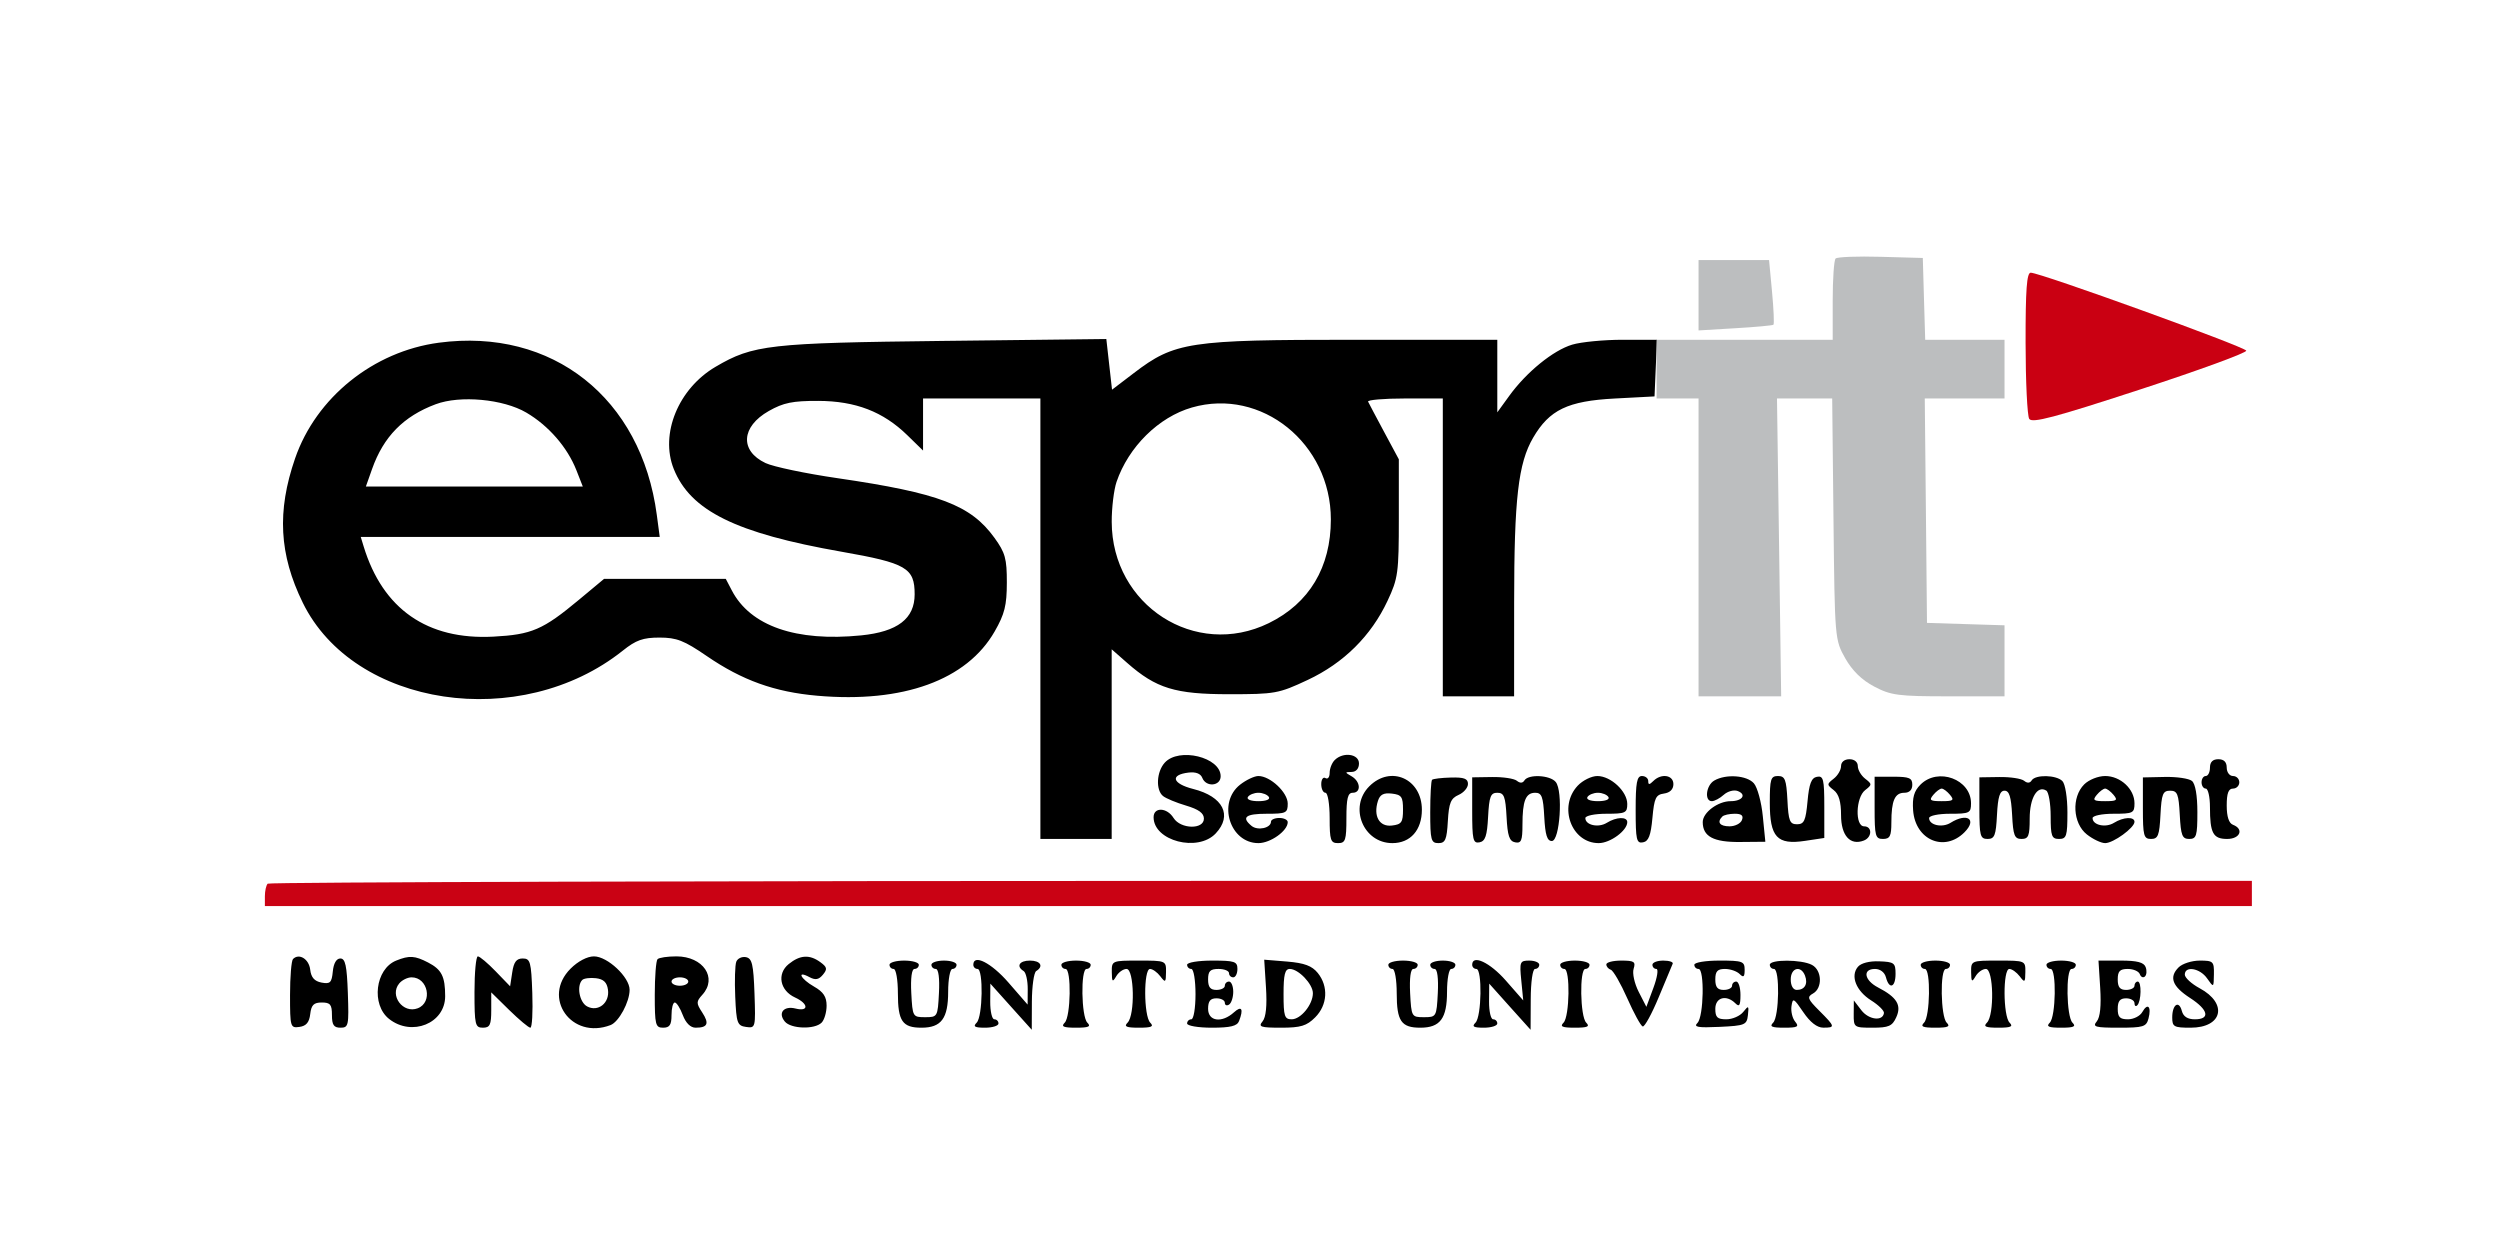 <?xml version="1.0" encoding="UTF-8"?>
<svg xmlns="http://www.w3.org/2000/svg" xmlns:xlink="http://www.w3.org/1999/xlink" width="250px" height="125px" viewBox="0 0 249 125" version="1.1">
<g id="surface1">
<path style=" stroke:none;fill-rule:evenodd;fill:rgb(0%,0%,0%);fill-opacity:1;" d="M 43.387 34.27 C 36.84 35.141 31.109 39.75 29.008 45.844 C 27.184 51.125 27.414 55.445 29.777 60.27 C 34.895 70.727 51.555 73.219 61.785 65.059 C 63.102 64.008 63.801 63.758 65.449 63.758 C 67.164 63.758 67.902 64.047 70.172 65.602 C 73.727 68.039 76.961 69.199 81.238 69.574 C 89.801 70.324 96.176 68.012 98.965 63.148 C 99.965 61.402 100.18 60.547 100.184 58.262 C 100.188 55.859 100.023 55.27 98.945 53.781 C 96.57 50.5 93.438 49.309 83.266 47.82 C 80.066 47.355 76.82 46.672 76.051 46.305 C 73.457 45.074 73.613 42.668 76.383 41.098 C 77.848 40.27 78.758 40.082 81.324 40.09 C 85.055 40.102 87.812 41.164 90.23 43.52 L 91.805 45.055 L 91.805 39.848 L 103.539 39.848 L 103.539 83.895 L 110.668 83.895 L 110.668 64.93 L 112.219 66.293 C 115.117 68.84 117.012 69.422 122.402 69.422 C 127.012 69.422 127.359 69.359 130.266 67.996 C 133.871 66.305 136.613 63.59 138.258 60.074 C 139.309 57.832 139.383 57.297 139.383 51.805 L 139.383 45.93 L 137.918 43.203 C 137.113 41.707 136.391 40.336 136.309 40.164 C 136.23 39.992 137.883 39.848 139.977 39.848 L 143.781 39.848 L 143.781 69.633 L 150.91 69.633 L 150.914 60.297 C 150.914 49.855 151.324 46.32 152.816 43.766 C 154.441 40.98 156.281 40.098 160.969 39.852 L 164.953 39.641 L 165.074 36.809 L 165.199 33.977 L 161.77 33.977 C 159.887 33.977 157.613 34.195 156.719 34.465 C 154.824 35.031 152.145 37.211 150.434 39.574 L 149.23 41.234 L 149.23 33.977 L 134.812 33.977 C 118.391 33.977 116.965 34.191 112.887 37.305 L 110.703 38.969 L 110.418 36.438 L 110.133 33.902 L 93.945 34.09 C 76.406 34.293 74.816 34.473 71.062 36.676 C 67.336 38.859 65.477 43.398 66.875 46.895 C 68.547 51.078 73.086 53.316 83.629 55.168 C 90.145 56.312 90.965 56.789 90.965 59.434 C 90.965 61.867 89.262 63.172 85.613 63.539 C 79.102 64.191 74.531 62.602 72.68 59.039 L 72.078 57.887 L 59.906 57.887 L 57.387 59.984 C 53.789 62.98 52.672 63.461 48.836 63.664 C 42.234 64.012 37.777 60.91 35.863 54.637 L 35.574 53.691 L 65.473 53.691 L 65.18 51.488 C 63.633 39.797 54.73 32.762 43.387 34.27 M 43.074 40.422 C 39.855 41.621 37.848 43.668 36.707 46.902 L 36.086 48.656 L 57.781 48.656 L 57.137 47.016 C 56.238 44.73 54.355 42.562 52.129 41.258 C 49.824 39.906 45.516 39.508 43.074 40.422 M 118.691 40.75 C 115.363 41.707 112.348 44.688 111.152 48.195 C 110.887 48.98 110.668 50.773 110.672 52.18 C 110.684 60.531 119.031 65.91 126.383 62.312 C 130.43 60.328 132.586 56.723 132.586 51.945 C 132.586 44.344 125.641 38.746 118.691 40.75 "/>
<path style=" stroke:none;fill-rule:evenodd;fill:rgb(0%,0%,0%);fill-opacity:1;" d="M 115.973 76.27 C 115.152 77.176 115.059 78.996 115.801 79.602 C 116.09 79.84 117.129 80.27 118.105 80.559 C 119.367 80.934 119.891 81.316 119.891 81.863 C 119.891 82.973 117.562 82.922 116.855 81.797 C 116.195 80.734 114.859 80.688 114.859 81.723 C 114.859 84.094 119.285 85.246 121.074 83.34 C 122.77 81.535 121.812 79.652 118.824 78.898 C 116.723 78.367 116.469 77.48 118.352 77.258 C 119.074 77.172 119.562 77.359 119.727 77.781 C 120.098 78.746 121.566 78.621 121.566 77.625 C 121.566 75.715 117.387 74.703 115.973 76.27 M 132.969 76.008 C 132.691 76.285 132.465 76.859 132.465 77.289 C 132.465 77.719 132.277 77.953 132.047 77.809 C 131.816 77.668 131.625 77.941 131.625 78.414 C 131.625 78.891 131.816 79.277 132.047 79.277 C 132.277 79.277 132.465 80.398 132.465 81.797 C 132.465 84.031 132.559 84.312 133.305 84.312 C 134.047 84.312 134.141 84.031 134.141 81.797 C 134.141 79.836 134.281 79.277 134.77 79.277 C 135.633 79.277 135.562 78.156 134.664 77.633 C 133.965 77.227 133.965 77.207 134.664 77.195 C 135.113 77.188 135.398 76.855 135.398 76.344 C 135.398 75.383 133.812 75.164 132.969 76.008 M 183.605 76.609 C 183.605 76.988 183.277 77.555 182.871 77.867 C 182.172 78.414 182.172 78.469 182.871 79.012 C 183.383 79.406 183.605 80.168 183.605 81.512 C 183.605 83.562 184.516 84.582 185.883 84.055 C 186.719 83.734 186.742 82.633 185.91 82.633 C 184.988 82.633 185.07 79.746 186.016 79.012 C 186.715 78.469 186.715 78.414 186.016 77.867 C 185.613 77.555 185.281 76.988 185.281 76.609 C 185.281 76.203 184.941 75.922 184.445 75.922 C 183.945 75.922 183.605 76.203 183.605 76.609 M 220.496 76.762 C 220.496 77.223 220.305 77.602 220.074 77.602 C 219.844 77.602 219.656 77.883 219.656 78.23 C 219.656 78.574 219.844 78.859 220.074 78.859 C 220.305 78.859 220.496 79.691 220.496 80.711 C 220.496 83.316 220.805 83.895 222.215 83.895 C 223.512 83.895 223.918 82.91 222.801 82.48 C 222.387 82.324 222.172 81.668 222.172 80.551 C 222.172 79.328 222.344 78.859 222.801 78.859 C 223.145 78.859 223.43 78.574 223.43 78.23 C 223.43 77.883 223.145 77.602 222.801 77.602 C 222.453 77.602 222.172 77.227 222.172 76.762 C 222.172 76.203 221.891 75.922 221.332 75.922 C 220.773 75.922 220.496 76.203 220.496 76.762 M 123.508 78.469 C 121.219 80.27 122.488 84.312 125.34 84.312 C 126.555 84.312 128.273 83.082 128.273 82.215 C 128.273 81.984 127.895 81.797 127.434 81.797 C 126.973 81.797 126.598 81.965 126.598 82.168 C 126.598 82.805 125.266 83.094 124.656 82.59 C 123.613 81.727 124.051 81.375 126.176 81.375 C 128.117 81.375 128.273 81.301 128.273 80.359 C 128.273 79.242 126.527 77.602 125.34 77.602 C 124.938 77.602 124.117 77.992 123.508 78.469 M 136.43 78.629 C 134.355 80.703 135.82 84.312 138.734 84.312 C 140.539 84.312 141.688 83.016 141.688 80.973 C 141.688 77.875 138.57 76.484 136.43 78.629 M 142.707 77.98 C 142.605 78.078 142.523 79.543 142.523 81.234 C 142.523 84.004 142.605 84.312 143.344 84.312 C 144.031 84.312 144.18 83.969 144.285 82.109 C 144.391 80.293 144.578 79.836 145.355 79.492 C 145.875 79.266 146.297 78.77 146.297 78.395 C 146.297 77.863 145.91 77.719 144.594 77.754 C 143.656 77.777 142.805 77.879 142.707 77.98 M 146.719 81.055 C 146.719 83.988 146.801 84.355 147.449 84.234 C 148.027 84.125 148.211 83.586 148.309 81.688 C 148.418 79.645 148.559 79.277 149.23 79.277 C 149.906 79.277 150.047 79.645 150.156 81.688 C 150.254 83.586 150.434 84.125 151.016 84.234 C 151.625 84.352 151.746 84.059 151.746 82.488 C 151.746 80.078 152.066 79.277 153.027 79.277 C 153.676 79.277 153.82 79.672 153.926 81.691 C 154.023 83.5 154.211 84.102 154.684 84.102 C 155.488 84.102 155.82 79.094 155.07 78.195 C 154.5 77.504 152.34 77.398 151.945 78.039 C 151.77 78.324 151.5 78.336 151.188 78.078 C 150.918 77.855 149.805 77.688 148.707 77.703 L 146.719 77.734 L 146.719 81.055 M 157.27 78.57 C 155.301 80.668 156.637 84.312 159.371 84.312 C 160.52 84.312 162.227 83.059 162.227 82.215 C 162.227 81.648 161.137 81.684 160.18 82.281 C 159.344 82.805 158.035 82.516 158.035 81.809 C 158.035 81.57 158.973 81.375 160.133 81.375 C 162.047 81.375 162.227 81.293 162.227 80.398 C 162.227 79.141 160.582 77.602 159.234 77.602 C 158.656 77.602 157.77 78.039 157.27 78.57 M 163.066 80.988 C 163.066 83.984 163.148 84.359 163.801 84.234 C 164.359 84.129 164.582 83.551 164.742 81.793 C 164.926 79.797 165.078 79.469 165.895 79.355 C 166.5 79.27 166.84 78.93 166.84 78.41 C 166.84 77.492 165.621 77.309 164.828 78.105 C 164.434 78.496 164.324 78.496 164.324 78.105 C 164.324 77.828 164.039 77.602 163.695 77.602 C 163.188 77.602 163.066 78.258 163.066 80.988 M 170.926 78.055 C 170.105 78.531 169.918 80.117 170.684 80.117 C 170.953 80.117 171.492 79.828 171.879 79.477 C 172.27 79.125 172.895 78.957 173.273 79.102 C 174.191 79.457 173.73 80.117 172.566 80.117 C 171.293 80.117 169.773 81.254 169.773 82.207 C 169.773 83.652 170.848 84.227 173.52 84.199 L 176.035 84.176 L 175.781 81.621 C 175.645 80.219 175.242 78.738 174.891 78.336 C 174.191 77.527 172.086 77.379 170.926 78.055 M 176.48 80.262 C 176.48 83.723 177.203 84.508 180.004 84.086 L 181.93 83.797 L 181.93 80.668 C 181.93 77.914 181.84 77.555 181.195 77.68 C 180.637 77.785 180.414 78.363 180.254 80.121 C 180.074 82.074 179.914 82.426 179.203 82.426 C 178.477 82.426 178.348 82.102 178.242 80.012 C 178.133 77.945 178 77.602 177.297 77.602 C 176.574 77.602 176.48 77.902 176.48 80.262 M 186.961 80.781 C 186.961 83.613 187.035 83.895 187.797 83.895 C 188.492 83.895 188.637 83.613 188.637 82.25 C 188.637 80.062 188.98 79.277 189.938 79.277 C 190.441 79.277 190.73 78.984 190.73 78.473 C 190.73 77.801 190.426 77.672 188.848 77.672 L 186.961 77.672 L 186.961 80.781 M 191.547 78.461 C 190.902 79.109 190.719 79.754 190.812 81.043 C 191.035 84.004 193.934 85.242 195.941 83.234 C 197.242 81.934 196.223 81.238 194.555 82.281 C 193.719 82.805 192.41 82.516 192.41 81.809 C 192.41 81.57 193.344 81.375 194.504 81.375 C 196.461 81.375 196.602 81.305 196.602 80.328 C 196.602 77.926 193.301 76.707 191.547 78.461 M 197.438 80.812 C 197.438 83.586 197.52 83.895 198.258 83.895 C 198.957 83.895 199.094 83.551 199.199 81.48 C 199.293 79.672 199.484 79.07 199.953 79.07 C 200.426 79.07 200.613 79.672 200.711 81.48 C 200.816 83.551 200.949 83.895 201.652 83.895 C 202.352 83.895 202.469 83.594 202.469 81.848 C 202.469 79.789 203.234 78.504 204.129 79.059 C 204.367 79.207 204.566 80.355 204.566 81.609 C 204.566 83.613 204.668 83.895 205.402 83.895 C 206.152 83.895 206.242 83.613 206.242 81.25 C 206.242 79.754 206.023 78.391 205.738 78.105 C 205.121 77.484 203.035 77.441 202.668 78.039 C 202.492 78.324 202.223 78.336 201.91 78.078 C 201.641 77.855 200.527 77.688 199.43 77.703 L 197.438 77.734 L 197.438 80.812 M 207.918 78.441 C 206.637 79.723 206.777 82.332 208.184 83.441 C 208.793 83.922 209.617 84.312 210.016 84.312 C 210.836 84.312 212.949 82.777 212.949 82.184 C 212.949 81.645 211.836 81.699 210.902 82.281 C 210.066 82.805 208.758 82.516 208.758 81.809 C 208.758 81.57 209.691 81.375 210.855 81.375 C 212.809 81.375 212.949 81.305 212.949 80.328 C 212.949 78.902 211.547 77.602 210.016 77.602 C 209.316 77.602 208.387 77.973 207.918 78.441 M 213.789 80.82 C 213.789 83.586 213.871 83.895 214.605 83.895 C 215.305 83.895 215.441 83.551 215.547 81.48 C 215.656 79.391 215.785 79.07 216.512 79.07 C 217.238 79.07 217.367 79.391 217.477 81.48 C 217.586 83.551 217.719 83.895 218.422 83.895 C 219.145 83.895 219.238 83.59 219.238 81.219 C 219.238 79.543 219.035 78.375 218.695 78.094 C 218.398 77.848 217.172 77.668 215.973 77.695 L 213.789 77.742 L 213.789 80.82 M 192.828 79.488 C 192.383 80.027 192.504 80.117 193.668 80.117 C 194.828 80.117 194.949 80.027 194.504 79.488 C 194.219 79.141 193.84 78.859 193.668 78.859 C 193.492 78.859 193.117 79.141 192.828 79.488 M 209.176 79.488 C 208.73 80.027 208.855 80.117 210.016 80.117 C 211.176 80.117 211.301 80.027 210.855 79.488 C 210.566 79.141 210.188 78.859 210.016 78.859 C 209.84 78.859 209.465 79.141 209.176 79.488 M 124.289 79.699 C 124.137 79.945 124.574 80.117 125.34 80.117 C 126.102 80.117 126.539 79.945 126.387 79.699 C 126.242 79.469 125.773 79.277 125.34 79.277 C 124.906 79.277 124.434 79.469 124.289 79.699 M 137.293 80.094 C 136.812 81.605 137.43 82.699 138.684 82.555 C 139.656 82.441 139.801 82.234 139.801 80.957 C 139.801 79.68 139.656 79.473 138.684 79.359 C 137.859 79.262 137.496 79.457 137.293 80.094 M 158.246 79.699 C 158.094 79.945 158.527 80.117 159.293 80.117 C 160.059 80.117 160.492 79.945 160.34 79.699 C 160.199 79.469 159.727 79.277 159.293 79.277 C 158.859 79.277 158.387 79.469 158.246 79.699 M 171.73 81.656 C 171.168 82.219 171.473 82.633 172.453 82.633 C 173.004 82.633 173.562 82.352 173.695 82.004 C 173.867 81.559 173.66 81.375 172.973 81.375 C 172.441 81.375 171.883 81.5 171.73 81.656 "/>
<path style=" stroke:none;fill-rule:evenodd;fill:rgb(0%,0%,0%);fill-opacity:1;" d="M 28.801 95.902 C 28.637 96.066 28.504 97.688 28.504 99.512 C 28.504 102.711 28.539 102.82 29.449 102.691 C 30.125 102.598 30.43 102.23 30.523 101.406 C 30.629 100.5 30.875 100.25 31.676 100.25 C 32.531 100.25 32.695 100.457 32.695 101.512 C 32.695 102.496 32.883 102.77 33.551 102.77 C 34.355 102.77 34.398 102.551 34.285 99.309 C 34.188 96.566 34.035 95.848 33.535 95.848 C 33.141 95.848 32.859 96.328 32.781 97.148 C 32.672 98.27 32.516 98.422 31.652 98.258 C 30.941 98.121 30.609 97.742 30.52 96.961 C 30.395 95.898 29.41 95.293 28.801 95.902 M 39.117 96.059 C 37.027 96.902 36.598 100.469 38.414 101.898 C 40.684 103.688 44.016 102.336 44.016 99.625 C 44.016 97.645 43.664 96.953 42.309 96.25 C 40.977 95.562 40.434 95.527 39.117 96.059 M 46.949 99.203 C 46.949 102.488 47.016 102.77 47.789 102.77 C 48.492 102.77 48.625 102.488 48.625 101.004 L 48.625 99.238 L 50.422 101.004 C 51.414 101.973 52.363 102.77 52.535 102.77 C 52.711 102.77 52.797 101.211 52.73 99.309 C 52.621 96.168 52.531 95.848 51.77 95.848 C 51.145 95.848 50.879 96.195 50.723 97.238 L 50.512 98.629 L 49.066 97.133 C 48.273 96.312 47.473 95.637 47.285 95.637 C 47.102 95.637 46.949 97.242 46.949 99.203 M 56.559 96.863 C 53.648 99.773 56.645 104.008 60.555 102.508 C 61.383 102.191 62.461 100.199 62.461 98.98 C 62.461 97.715 60.246 95.637 58.895 95.637 C 58.227 95.637 57.297 96.125 56.559 96.863 M 65.254 95.918 C 65.102 96.07 64.977 97.676 64.977 99.484 C 64.977 102.488 65.047 102.77 65.812 102.77 C 66.465 102.77 66.652 102.488 66.652 101.512 C 66.652 100.816 66.797 100.25 66.98 100.25 C 67.16 100.25 67.52 100.816 67.781 101.512 C 68.082 102.305 68.551 102.77 69.059 102.77 C 70.273 102.77 70.449 102.359 69.719 101.242 C 69.113 100.316 69.113 100.164 69.738 99.473 C 71.27 97.781 69.816 95.637 67.141 95.637 C 66.258 95.637 65.406 95.762 65.254 95.918 M 73.129 96.172 C 73 96.5 72.953 98.07 73.023 99.664 C 73.137 102.32 73.23 102.57 74.109 102.695 C 75.055 102.828 75.066 102.77 74.949 99.344 C 74.844 96.41 74.707 95.836 74.09 95.715 C 73.688 95.641 73.254 95.844 73.129 96.172 M 78.371 96.406 C 77.168 97.379 77.488 99.059 79.008 99.75 C 80.359 100.367 80.402 101.191 79.062 100.855 C 77.875 100.555 77.266 101.293 77.984 102.156 C 78.598 102.895 80.961 102.965 81.66 102.266 C 81.934 101.988 82.16 101.223 82.16 100.566 C 82.16 99.68 81.84 99.191 80.906 98.66 C 79.555 97.891 79.121 97.004 80.441 97.711 C 81.039 98.031 81.371 97.973 81.789 97.473 C 82.254 96.91 82.215 96.715 81.543 96.223 C 80.461 95.43 79.504 95.488 78.371 96.406 M 88.449 96.477 C 88.449 96.707 88.637 96.895 88.867 96.895 C 89.102 96.895 89.289 97.988 89.289 99.328 C 89.289 102.109 89.738 102.77 91.648 102.77 C 93.633 102.77 94.316 101.848 94.316 99.172 C 94.316 97.922 94.508 96.895 94.738 96.895 C 94.969 96.895 95.156 96.707 95.156 96.477 C 95.156 96.246 94.59 96.059 93.898 96.059 C 93.207 96.059 92.641 96.246 92.641 96.477 C 92.641 96.707 92.84 96.895 93.082 96.895 C 93.352 96.895 93.473 97.824 93.395 99.309 C 93.273 101.68 93.25 101.719 92.012 101.719 C 90.777 101.719 90.754 101.68 90.629 99.309 C 90.551 97.824 90.672 96.895 90.945 96.895 C 91.188 96.895 91.383 96.707 91.383 96.477 C 91.383 96.246 90.723 96.059 89.918 96.059 C 89.109 96.059 88.449 96.246 88.449 96.477 M 96.832 96.477 C 96.832 96.707 97.023 96.895 97.254 96.895 C 97.848 96.895 97.773 101.66 97.168 102.266 C 96.777 102.656 96.965 102.77 98.008 102.77 C 98.746 102.77 99.348 102.578 99.348 102.348 C 99.348 102.117 99.16 101.93 98.93 101.93 C 98.699 101.93 98.516 101.129 98.523 100.148 L 98.535 98.363 L 100.605 100.672 L 102.676 102.977 L 102.688 100.172 C 102.695 98.629 102.891 97.25 103.121 97.105 C 103.895 96.629 103.551 96.059 102.492 96.059 C 101.434 96.059 101.09 96.629 101.863 97.105 C 102.094 97.25 102.277 98.062 102.273 98.914 L 102.262 100.461 L 100.348 98.258 C 98.625 96.277 96.832 95.367 96.832 96.477 M 105.637 96.477 C 105.637 96.707 105.824 96.895 106.055 96.895 C 106.652 96.895 106.578 101.66 105.973 102.266 C 105.582 102.656 105.832 102.77 107.105 102.77 C 108.375 102.77 108.625 102.656 108.234 102.266 C 107.629 101.66 107.555 96.895 108.152 96.895 C 108.383 96.895 108.57 96.707 108.57 96.477 C 108.57 96.246 107.91 96.059 107.105 96.059 C 106.297 96.059 105.637 96.246 105.637 96.477 M 110.68 97.211 C 110.691 98.195 110.754 98.258 111.121 97.629 C 111.355 97.227 111.82 96.895 112.156 96.895 C 112.926 96.895 113.016 101.508 112.258 102.266 C 111.867 102.656 112.121 102.77 113.391 102.77 C 114.664 102.77 114.914 102.656 114.523 102.266 C 113.867 101.609 113.848 96.895 114.5 96.895 C 114.762 96.895 115.227 97.227 115.531 97.629 C 116.039 98.297 116.09 98.258 116.102 97.211 C 116.117 96.07 116.086 96.059 113.391 96.059 C 110.695 96.059 110.668 96.07 110.68 97.211 M 118.211 96.477 C 118.211 96.707 118.402 96.895 118.633 96.895 C 118.863 96.895 119.051 98.016 119.051 99.414 C 119.051 100.812 118.863 101.93 118.633 101.93 C 118.402 101.93 118.211 102.117 118.211 102.348 C 118.211 102.582 119.316 102.77 120.684 102.77 C 122.547 102.77 123.215 102.605 123.406 102.105 C 123.875 100.883 123.668 100.535 122.895 101.234 C 121.688 102.328 120.309 102.141 120.309 100.883 C 120.309 100.113 120.531 99.832 121.145 99.832 C 121.609 99.832 121.984 100.031 121.984 100.277 C 121.984 100.52 122.172 100.605 122.402 100.461 C 122.633 100.32 122.824 99.742 122.824 99.18 C 122.824 98.613 122.633 98.156 122.402 98.156 C 122.172 98.156 121.984 98.344 121.984 98.574 C 121.984 98.805 121.609 98.992 121.145 98.992 C 120.531 98.992 120.309 98.715 120.309 97.945 C 120.309 97.105 120.52 96.895 121.355 96.895 C 121.934 96.895 122.402 97.086 122.402 97.316 C 122.402 97.547 122.594 97.734 122.824 97.734 C 123.055 97.734 123.242 97.355 123.242 96.895 C 123.242 96.148 122.961 96.059 120.727 96.059 C 119.332 96.059 118.211 96.242 118.211 96.477 M 126.098 98.742 C 126.215 100.57 126.098 101.73 125.754 102.141 C 125.305 102.684 125.551 102.77 127.613 102.77 C 129.574 102.77 130.168 102.59 131.016 101.738 C 132.254 100.5 132.363 98.641 131.277 97.297 C 130.695 96.582 129.945 96.301 128.215 96.156 L 125.922 95.969 L 126.098 98.742 M 138.332 96.477 C 138.332 96.707 138.523 96.895 138.754 96.895 C 138.984 96.895 139.172 97.988 139.172 99.328 C 139.172 102.109 139.625 102.77 141.531 102.77 C 143.52 102.77 144.203 101.848 144.203 99.172 C 144.203 97.922 144.391 96.895 144.621 96.895 C 144.852 96.895 145.039 96.707 145.039 96.477 C 145.039 96.246 144.473 96.059 143.781 96.059 C 143.09 96.059 142.523 96.246 142.523 96.477 C 142.523 96.707 142.723 96.895 142.965 96.895 C 143.234 96.895 143.355 97.824 143.281 99.309 C 143.156 101.68 143.133 101.719 141.895 101.719 C 140.66 101.719 140.637 101.68 140.512 99.309 C 140.438 97.824 140.559 96.895 140.828 96.895 C 141.07 96.895 141.27 96.707 141.27 96.477 C 141.27 96.246 140.609 96.059 139.801 96.059 C 138.992 96.059 138.332 96.246 138.332 96.477 M 146.719 96.477 C 146.719 96.707 146.906 96.895 147.137 96.895 C 147.734 96.895 147.66 101.66 147.051 102.266 C 146.66 102.656 146.848 102.77 147.891 102.77 C 148.629 102.77 149.23 102.578 149.23 102.348 C 149.23 102.117 149.043 101.93 148.812 101.93 C 148.582 101.93 148.398 101.129 148.406 100.148 L 148.422 98.363 L 150.488 100.672 L 152.559 102.977 L 152.574 99.938 C 152.578 98.199 152.766 96.895 153.004 96.895 C 153.234 96.895 153.426 96.707 153.426 96.477 C 153.426 96.246 152.977 96.059 152.43 96.059 C 151.492 96.059 151.441 96.176 151.629 98.051 L 151.824 100.043 L 150.078 98.051 C 148.492 96.242 146.719 95.414 146.719 96.477 M 155.52 96.477 C 155.52 96.707 155.707 96.895 155.938 96.895 C 156.535 96.895 156.461 101.66 155.855 102.266 C 155.465 102.656 155.715 102.77 156.988 102.77 C 158.258 102.77 158.512 102.656 158.121 102.266 C 157.512 101.66 157.438 96.895 158.035 96.895 C 158.266 96.895 158.453 96.707 158.453 96.477 C 158.453 96.246 157.793 96.059 156.988 96.059 C 156.18 96.059 155.52 96.246 155.52 96.477 M 160.133 96.441 C 160.133 96.652 160.332 96.895 160.582 96.977 C 160.828 97.059 161.57 98.344 162.227 99.832 C 162.887 101.32 163.578 102.586 163.77 102.648 C 163.957 102.707 164.68 101.391 165.371 99.723 C 166.062 98.055 166.691 96.547 166.77 96.371 C 166.844 96.199 166.422 96.059 165.824 96.059 C 165.23 96.059 164.742 96.246 164.742 96.477 C 164.742 96.707 164.922 96.895 165.141 96.895 C 165.359 96.895 165.227 97.746 164.84 98.789 L 164.137 100.684 L 163.371 99.188 C 162.945 98.355 162.719 97.328 162.863 96.875 C 163.086 96.168 162.918 96.059 161.625 96.059 C 160.805 96.059 160.133 96.23 160.133 96.441 M 168.934 96.477 C 168.934 96.707 169.121 96.895 169.355 96.895 C 169.965 96.895 169.871 101.66 169.25 102.289 C 168.828 102.707 169.266 102.789 171.449 102.688 C 174.004 102.566 174.18 102.492 174.293 101.512 C 174.398 100.547 174.359 100.523 173.824 101.195 C 173.504 101.598 172.746 101.93 172.137 101.93 C 171.234 101.93 171.031 101.734 171.031 100.883 C 171.031 99.734 172.141 99.434 173.043 100.336 C 173.434 100.727 173.547 100.539 173.547 99.496 C 173.547 98.758 173.355 98.156 173.125 98.156 C 172.895 98.156 172.707 98.344 172.707 98.574 C 172.707 98.805 172.328 98.992 171.867 98.992 C 171.254 98.992 171.031 98.715 171.031 97.945 C 171.031 97.129 171.246 96.895 171.996 96.895 C 172.523 96.895 173.184 97.121 173.461 97.398 C 173.852 97.789 173.965 97.699 173.965 96.98 C 173.965 96.133 173.762 96.059 171.449 96.059 C 170.051 96.059 168.934 96.242 168.934 96.477 M 176.48 96.477 C 176.48 96.707 176.668 96.895 176.898 96.895 C 177.496 96.895 177.422 101.66 176.816 102.266 C 176.426 102.656 176.668 102.77 177.914 102.77 C 179.266 102.77 179.438 102.672 179.016 102.164 C 178.738 101.828 178.574 101.133 178.648 100.613 C 178.773 99.75 178.875 99.801 179.832 101.219 C 180.516 102.227 181.207 102.766 181.824 102.766 C 183.047 102.77 183.023 102.668 181.434 101.078 C 180.25 99.895 180.18 99.695 180.805 99.348 C 181.766 98.809 181.703 97.027 180.699 96.492 C 179.66 95.934 176.48 95.926 176.48 96.477 M 185.285 96.688 C 184.52 97.605 185.113 99.094 186.617 100.043 C 187.352 100.504 187.926 101.07 187.895 101.301 C 187.785 102.156 186.375 101.984 185.641 101.031 L 184.883 100.043 L 184.871 101.406 C 184.863 102.742 184.898 102.77 186.758 102.77 C 188.367 102.77 188.727 102.613 189.125 101.73 C 189.68 100.52 189.191 99.723 187.305 98.746 C 185.918 98.027 185.73 96.895 187 96.895 C 187.523 96.895 187.965 97.234 188.094 97.734 C 188.422 98.98 189.055 98.75 189.055 97.383 C 189.055 96.293 188.922 96.188 187.426 96.133 C 186.434 96.094 185.598 96.309 185.285 96.688 M 191.57 96.477 C 191.57 96.707 191.758 96.895 191.988 96.895 C 192.586 96.895 192.512 101.66 191.906 102.266 C 191.516 102.656 191.766 102.77 193.039 102.77 C 194.309 102.77 194.562 102.656 194.168 102.266 C 193.562 101.66 193.488 96.895 194.086 96.895 C 194.316 96.895 194.504 96.707 194.504 96.477 C 194.504 96.246 193.844 96.059 193.039 96.059 C 192.23 96.059 191.57 96.246 191.57 96.477 M 196.613 97.211 C 196.625 98.195 196.688 98.258 197.055 97.629 C 197.289 97.227 197.754 96.895 198.09 96.895 C 198.859 96.895 198.949 101.508 198.195 102.266 C 197.805 102.656 198.055 102.77 199.324 102.77 C 200.598 102.77 200.848 102.656 200.457 102.266 C 199.805 101.609 199.781 96.895 200.434 96.895 C 200.695 96.895 201.16 97.227 201.469 97.629 C 201.973 98.297 202.023 98.258 202.035 97.211 C 202.051 96.07 202.023 96.059 199.324 96.059 C 196.629 96.059 196.602 96.07 196.613 97.211 M 204.145 96.477 C 204.145 96.707 204.336 96.895 204.566 96.895 C 205.16 96.895 205.086 101.66 204.48 102.266 C 204.09 102.656 204.344 102.77 205.613 102.77 C 206.887 102.77 207.137 102.656 206.746 102.266 C 206.141 101.66 206.066 96.895 206.66 96.895 C 206.891 96.895 207.082 96.707 207.082 96.477 C 207.082 96.246 206.422 96.059 205.613 96.059 C 204.809 96.059 204.145 96.246 204.145 96.477 M 209.52 98.785 C 209.633 100.574 209.516 101.73 209.176 102.141 C 208.723 102.688 209.012 102.77 211.383 102.77 C 213.844 102.77 214.133 102.68 214.352 101.844 C 214.66 100.656 214.27 100.246 213.734 101.199 C 213.512 101.602 212.863 101.93 212.301 101.93 C 211.484 101.93 211.273 101.715 211.273 100.883 C 211.273 100.113 211.496 99.832 212.109 99.832 C 212.57 99.832 212.949 100.051 212.949 100.32 C 212.949 100.59 213.078 100.684 213.23 100.527 C 213.633 100.125 213.672 98.156 213.277 98.156 C 213.098 98.156 212.949 98.344 212.949 98.574 C 212.949 98.805 212.57 98.992 212.109 98.992 C 211.496 98.992 211.273 98.715 211.273 97.945 C 211.273 97.117 211.484 96.895 212.285 96.895 C 212.844 96.895 213.383 97.133 213.484 97.422 C 213.59 97.707 213.816 97.812 213.992 97.648 C 214.168 97.484 214.199 97.059 214.062 96.703 C 213.883 96.234 213.207 96.059 211.582 96.059 L 209.348 96.059 L 209.52 98.785 M 217.359 96.738 C 216.379 97.719 216.727 98.641 218.508 99.797 C 220.34 100.98 220.551 101.93 218.988 101.93 C 218.258 101.93 217.832 101.656 217.684 101.094 C 217.395 99.992 216.723 100.445 216.723 101.746 C 216.723 102.676 216.891 102.77 218.559 102.77 C 221.758 102.77 222.312 100.355 219.465 98.824 C 218.648 98.383 217.98 97.77 217.98 97.461 C 217.98 96.555 219.496 96.812 220.211 97.84 C 220.871 98.781 220.871 98.781 220.891 97.422 C 220.914 96.145 220.824 96.059 219.477 96.059 C 218.688 96.059 217.734 96.363 217.359 96.738 M 127.855 99.414 C 127.855 101.625 127.953 101.93 128.668 101.93 C 129.586 101.93 130.789 100.449 130.789 99.32 C 130.789 98.41 129.348 96.895 128.48 96.895 C 127.992 96.895 127.855 97.457 127.855 99.414 M 178.574 97.945 C 178.574 98.578 178.816 98.992 179.18 98.992 C 179.973 98.992 180.316 98.395 180 97.562 C 179.59 96.5 178.574 96.773 178.574 97.945 M 39.422 98.344 C 38.422 99.547 39.801 101.395 41.273 100.828 C 42.801 100.242 42.305 97.734 40.66 97.734 C 40.258 97.734 39.699 98.008 39.422 98.344 M 57.727 97.996 C 57.141 98.582 57.441 100.23 58.211 100.641 C 59.312 101.23 60.484 100.293 60.297 98.969 C 60.195 98.234 59.855 97.91 59.09 97.82 C 58.504 97.754 57.891 97.832 57.727 97.996 M 66.652 98.156 C 66.652 98.387 67.027 98.574 67.488 98.574 C 67.949 98.574 68.328 98.387 68.328 98.156 C 68.328 97.922 67.949 97.734 67.488 97.734 C 67.027 97.734 66.652 97.922 66.652 98.156 "/>
<path style=" stroke:none;fill-rule:evenodd;fill:rgb(73.725%,74.51%,74.902%);fill-opacity:1;" d="M 183.062 25.852 C 182.898 26.016 182.77 27.906 182.77 30.062 L 182.77 33.977 L 165.16 33.977 L 165.16 39.848 L 169.355 39.848 L 169.355 69.633 L 177.617 69.633 L 177.41 54.738 L 177.199 39.848 L 182.719 39.848 L 182.848 51.91 C 182.977 63.887 182.984 63.98 184.023 65.828 C 184.727 67.07 185.684 68.008 186.922 68.656 C 188.586 69.535 189.32 69.633 194.359 69.633 L 199.953 69.633 L 199.953 62.531 L 196.078 62.41 L 192.199 62.289 L 192.09 51.07 L 191.977 39.848 L 199.953 39.848 L 199.953 33.977 L 192.02 33.977 L 191.898 29.887 L 191.781 25.797 L 187.566 25.68 C 185.25 25.613 183.223 25.691 183.062 25.852 "/>
<path style=" stroke:none;fill-rule:evenodd;fill:rgb(73.725%,74.51%,74.902%);fill-opacity:1;" d="M 169.355 29.527 L 169.355 33.043 L 173.02 32.824 C 175.039 32.707 176.758 32.547 176.844 32.473 C 176.93 32.398 176.867 30.914 176.703 29.172 L 176.406 26.008 L 169.355 26.008 L 169.355 29.527 "/>
<path style=" stroke:none;fill-rule:evenodd;fill:rgb(79.216%,0%,7.059%);fill-opacity:1;" d="M 202.059 34.293 C 202.062 38.156 202.227 41.574 202.422 41.887 C 202.711 42.34 204.918 41.758 213.508 38.949 C 219.41 37.023 224.188 35.273 224.125 35.066 C 224.016 34.684 203.539 27.273 202.574 27.27 C 202.176 27.266 202.051 28.945 202.059 34.293 "/>
<path style=" stroke:none;fill-rule:evenodd;fill:rgb(79.216%,0.784%,7.843%);fill-opacity:1;" d="M 26.27 88.367 C 26.117 88.52 25.988 89.086 25.988 89.625 L 25.988 90.605 L 224.688 90.605 L 224.688 88.086 L 125.617 88.086 C 71.129 88.086 26.422 88.215 26.27 88.367 "/>
</g>
</svg>
